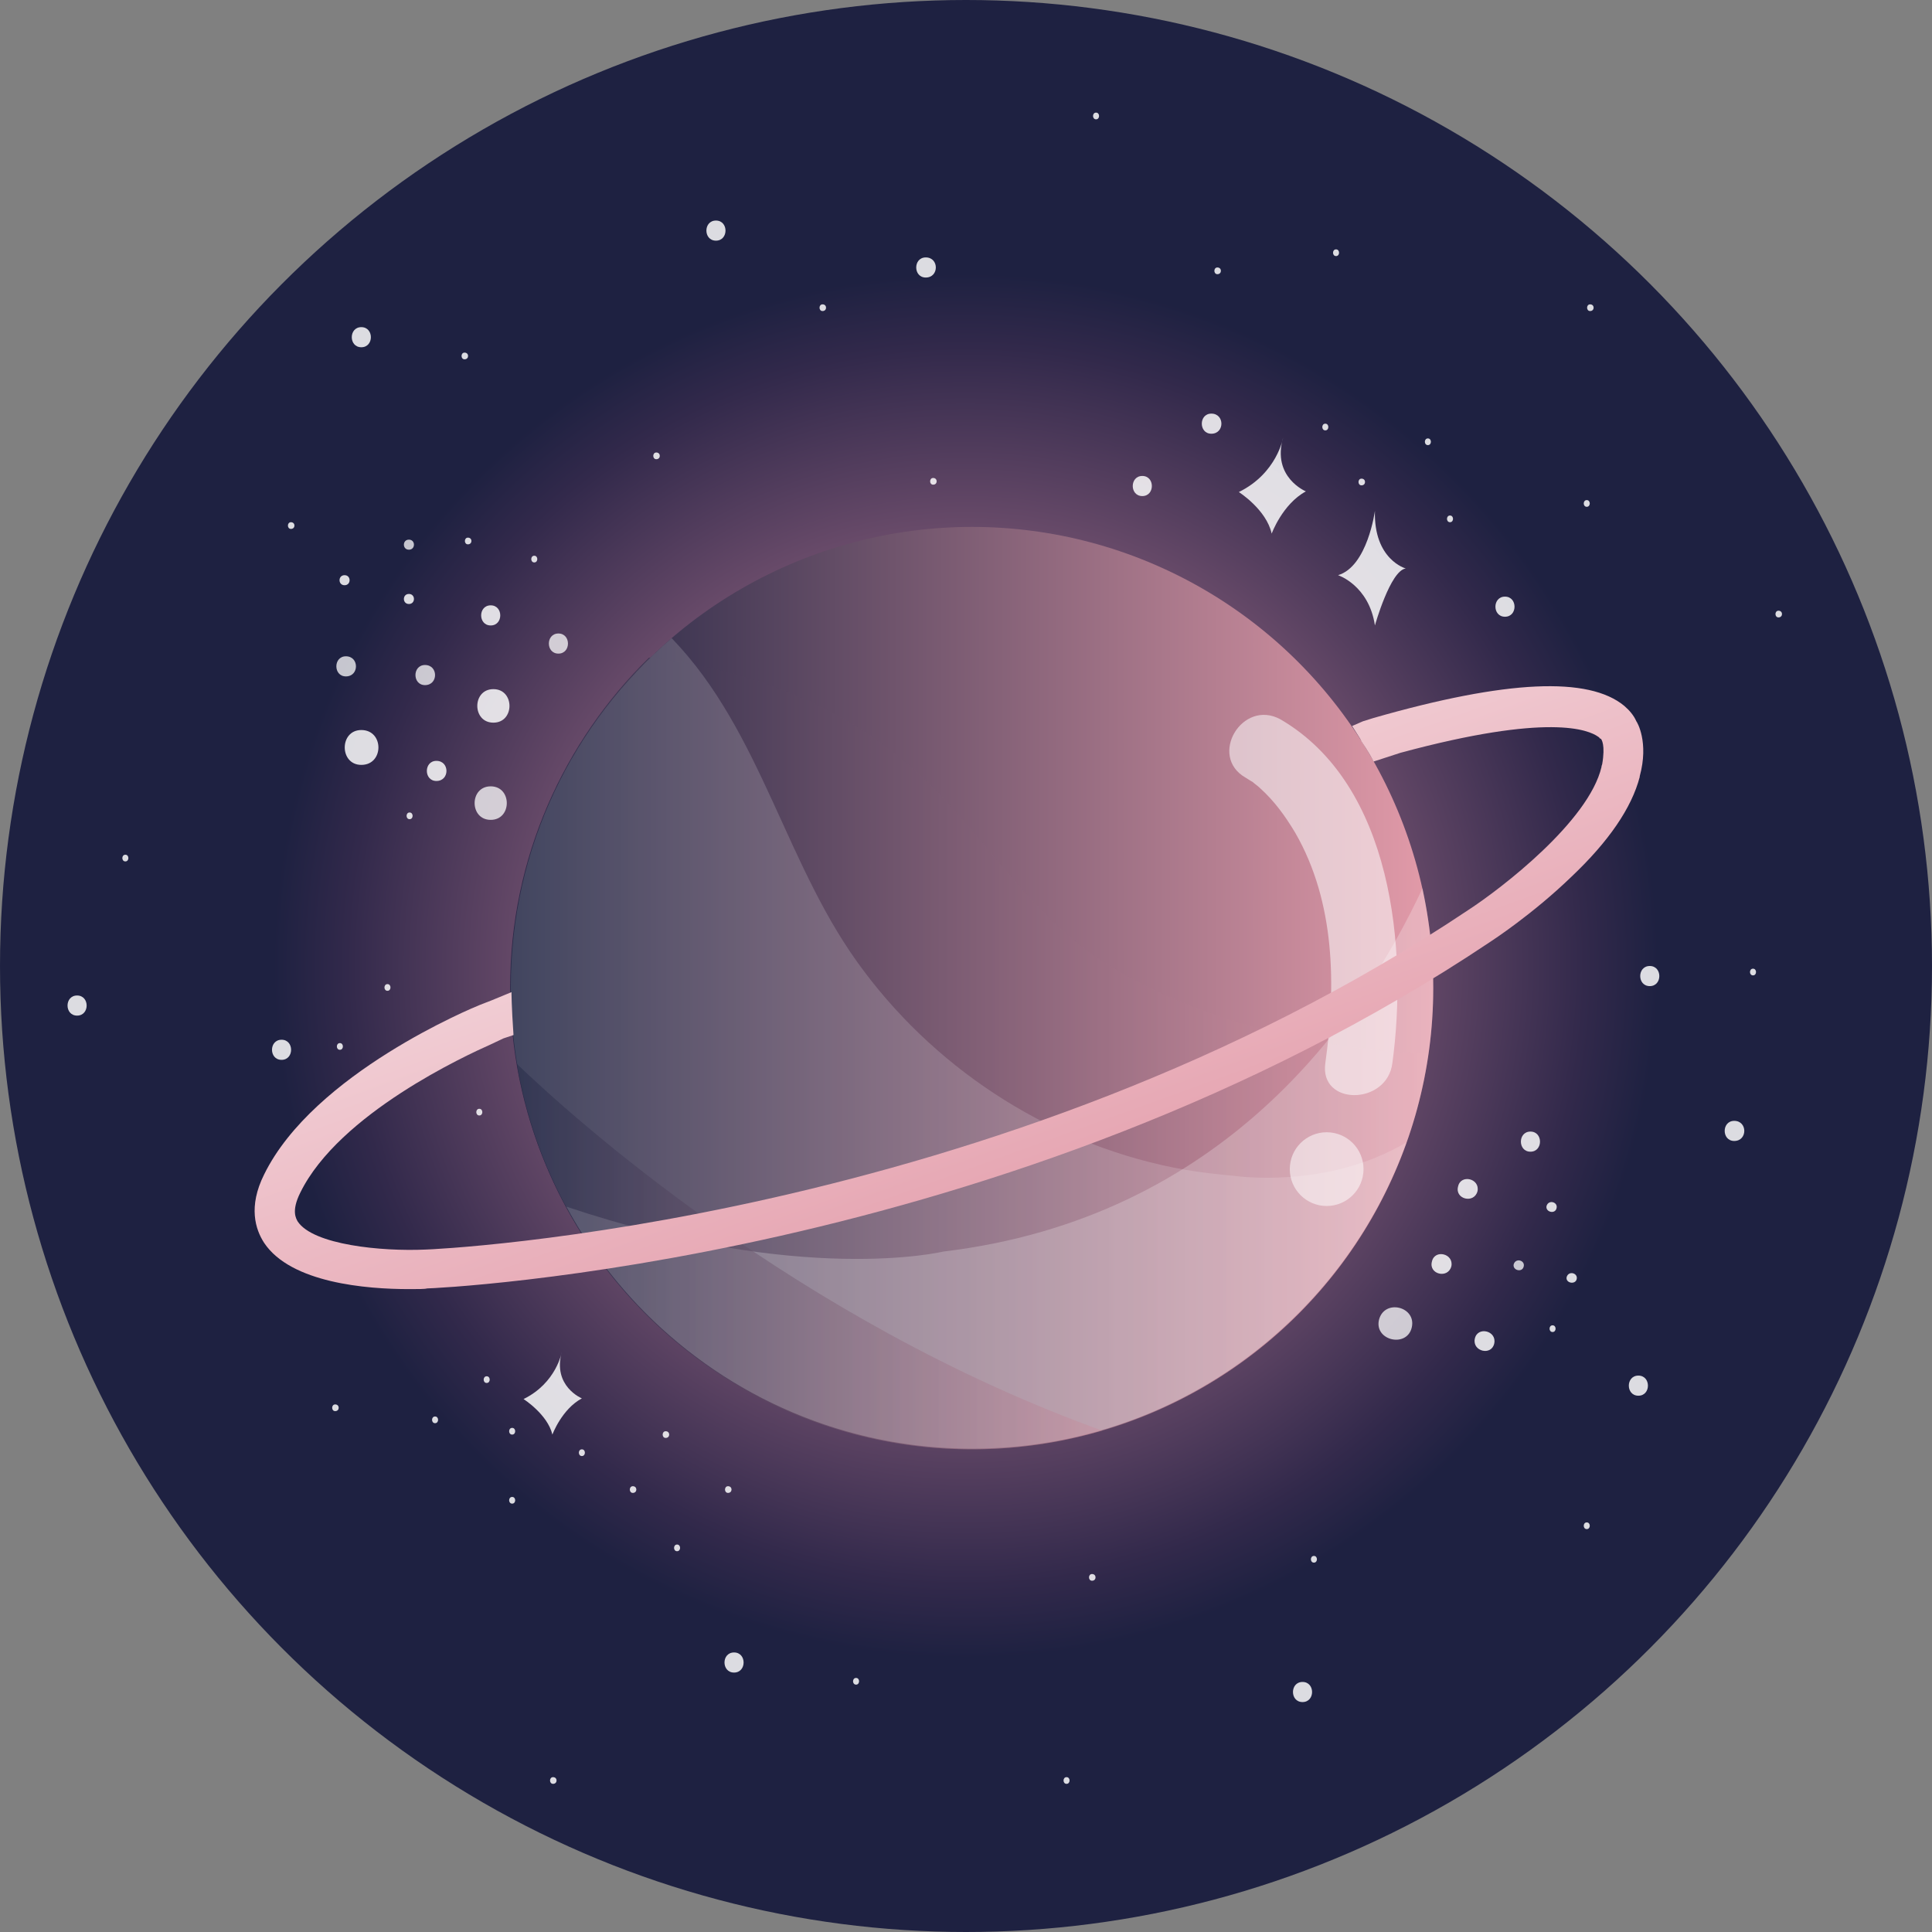 <?xml version="1.0" encoding="utf-8"?>
<!-- Generator: Adobe Illustrator 26.2.1, SVG Export Plug-In . SVG Version: 6.00 Build 0)  -->
<svg version="1.1" id="Layer_1" xmlns="http://www.w3.org/2000/svg" xmlns:xlink="http://www.w3.org/1999/xlink" x="0px" y="0px"
	 viewBox="0 0 288.2 288.2" style="enable-background:new 0 0 288.2 288.2;" xml:space="preserve">
<rect x="0" y="0" width="288.2" height="288.2" fill="#808080" stroke="none"/>
<style type="text/css">
	.st0{fill:url(#SVGID_1_);}
	.st1{fill:url(#SVGID_00000103980683219666199900000003531481645514417851_);}
	.st2{opacity:0.8;}
	.st3{fill:url(#SVGID_00000050623386947056851160000002479408427563913608_);}
	.st4{opacity:0.2;fill:#FFFFFF;}
	.st5{opacity:0.3;fill:#FFFFFF;}
	.st6{opacity:0.4;fill:url(#SVGID_00000033341007452980968330000001924728290470844554_);}
	.st7{opacity:0.53;}
	.st8{fill:#FFFFFF;}
	.st9{fill:url(#SVGID_00000080916531461618413610000012346879224290989711_);}
	.st10{opacity:0.53;fill:#FFFFFF;}
	.st11{opacity:0.84;}
	.st12{opacity:0.88;fill:#FFFFFF;}
	.st13{opacity:0.84;fill:#FFFFFF;}
</style>
<radialGradient id="SVGID_1_" cx="144.076" cy="144.076" r="144.076" gradientUnits="userSpaceOnUse">
	<stop  offset="0" style="stop-color:#E9AEB9"/>
	<stop  offset="7.235993e-02" style="stop-color:#D8A1AE"/>
	<stop  offset="0.212" style="stop-color:#B18094"/>
	<stop  offset="0.405" style="stop-color:#765371"/>
	<stop  offset="0.641" style="stop-color:#32294B"/>
	<stop  offset="0.717" style="stop-color:#1E2141"/>
	<stop  offset="1" style="stop-color:#1E2141"/>
</radialGradient>
<circle class="st0" cx="144.1" cy="144.1" r="144.1"/>
<g>
	<g>
		
			<linearGradient id="SVGID_00000048486440112783345410000001182750537091949231_" gradientUnits="userSpaceOnUse" x1="76.197" y1="147.36" x2="213.757" y2="147.36">
			<stop  offset="0" style="stop-color:#1D2241"/>
			<stop  offset="1" style="stop-color:#E39BA9"/>
		</linearGradient>
		<circle style="fill:url(#SVGID_00000048486440112783345410000001182750537091949231_);" cx="145" cy="147.4" r="68.8"/>
		<g class="st2">
			
				<linearGradient id="SVGID_00000077282711932451923090000005383395251706121368_" gradientUnits="userSpaceOnUse" x1="76.141" y1="157.191" x2="212.989" y2="157.191">
				<stop  offset="0" style="stop-color:#1D2241"/>
				<stop  offset="1" style="stop-color:#E39BA9"/>
			</linearGradient>
			<path style="fill:url(#SVGID_00000077282711932451923090000005383395251706121368_);" d="M196.9,155.4c-11-2-21.8-5.5-31.3-11.3
				c-12.3-7.5-18.7-19.8-29-29.1c-5-4.5-10.8-8.2-17-10.9c-7-3.1-14.8-5.1-22.8-6c-12.7,12.5-20.7,29.9-20.7,49.1
				c0,38,30.8,68.8,68.8,68.8c34.6,0,63.3-25.6,68.1-58.9C207.6,157,202.2,156.4,196.9,155.4z"/>
			<path class="st4" d="M184.1,175.4c-2.4-0.2-4.9-0.5-7.3-0.9c-19.3-3.4-36.5-14.4-47.9-29.6c-11.7-15.4-15.1-35.6-28.7-49.7
				c-14.7,12.6-24,31.3-24,52.1c0,38,30.8,68.8,68.8,68.8c29.9,0,55.3-19.1,64.8-45.7C197.9,177.5,184.1,175.4,184.1,175.4z"/>
			<path class="st5" d="M140.7,186.7c0,0-21.1,5.1-56.2-6.7c11.6,21.5,34.4,36.1,60.5,36.1c38,0,68.8-30.8,68.8-68.8
				c0-5.1-0.6-10-1.6-14.8C202.9,152.4,182.4,181.7,140.7,186.7z"/>
			
				<linearGradient id="SVGID_00000146479037423440782470000012951204860851109510_" gradientUnits="userSpaceOnUse" x1="77.093" y1="187.416" x2="169.568" y2="187.416">
				<stop  offset="0" style="stop-color:#1D2241"/>
				<stop  offset="1" style="stop-color:#E39BA9"/>
			</linearGradient>
			<path style="opacity:0.4;fill:url(#SVGID_00000146479037423440782470000012951204860851109510_);" d="M77.1,158.7
				c5.4,32.6,33.7,57.5,67.8,57.5c6.8,0,13.3-1,19.5-2.8C118.9,197,85.1,166.4,77.1,158.7z"/>
		</g>
		<g class="st7">
			<path class="st8" d="M185.8,116c0.3,0.2,0.5,0.3,0.8,0.5c1,0.6-0.8-0.7,0.1,0c0.4,0.4,0.9,0.7,1.3,1.1c2.1,1.9,3.7,4.1,5.2,6.6
				c6,10.4,6.1,22.9,4.5,34.4c-0.9,6.4,9.2,6.3,10,0c2.3-16.9,0.1-41.5-16.7-51.3C185.3,104.2,180.2,112.8,185.8,116L185.8,116z"/>
		</g>
		
			<linearGradient id="SVGID_00000079464809718594165610000007534853806388537778_" gradientUnits="userSpaceOnUse" x1="110.473" y1="60.63" x2="157.755" y2="190.975">
			<stop  offset="0" style="stop-color:#FFFFFF"/>
			<stop  offset="1" style="stop-color:#E39BA9"/>
		</linearGradient>
		<path style="fill:url(#SVGID_00000079464809718594165610000007534853806388537778_);" d="M244.1,107.6
			C244.1,107.6,244.1,107.6,244.1,107.6c-0.4-0.9-1-1.6-1.8-2.3c-5.3-4.4-17.5-3.9-37.4,1.8l-1.6,0.5l-1.6,0.7l1.2,1.9l0.2,0.4
			c0,0,1.1,1.6,1.8,3l4-1.3c22.2-6,28.1-3.4,29.5-2.4c0.1,0.1,0.2,0.1,0.2,0.2c0,0,0.1,0.1,0.2,0.1c0.1,0.1,0.7,0.9,0.2,3.8
			l-0.1,0.3l0,0c0,0,0,0.1,0,0.1c-1.9,8.1-14.9,18.1-19.8,21.3c-70.2,47-154.7,50.7-155.6,50.7c-6.6,0.3-16.8-0.7-19.1-4.2
			c-0.2-0.4-1-1.5,0.4-4.3c5.8-11.8,24.8-20.5,28.4-22.1l0,0l1.9-0.9l0,0l1.5-0.5c-0.3-4.3-0.3-6.4-0.3-6.4l-2.9,1.2l-1.8,0.7
			c-1,0.4-24.8,10.2-32.2,25.3c-2.4,4.8-1.3,8.2,0,10.2c4,6,15.3,6.9,21.6,6.9c1.4,0,2.4,0,2.7-0.1c0.9,0,86.9-3.7,158.6-51.7
			c0.3-0.2,6.3-4.1,12.1-9.7c5.6-5.3,9-10.3,10.2-14.9c0,0,0,0,0-0.1C246,110.7,244.2,107.7,244.1,107.6z"/>
		<circle class="st10" cx="197.9" cy="174.4" r="5.5"/>
		<g class="st11">
			<path class="st12" d="M210.6,198c0.7-3.1-4.1-4.3-4.9-1.1C205,200,209.9,201.1,210.6,198z"/>
			<path class="st8" d="M216.5,188.9c0.4-1.9-2.5-2.6-2.9-0.7C213.1,190.1,216,190.8,216.5,188.9z"/>
			<path class="st8" d="M220.4,177.7c0.4-1.9-2.5-2.6-2.9-0.7C217,178.9,219.9,179.6,220.4,177.7z"/>
			<path class="st8" d="M222.9,200.4c0.4-1.9-2.5-2.6-2.9-0.7C219.6,201.6,222.5,202.3,222.9,200.4z"/>
			<path class="st12" d="M227.3,188.9c0.2-0.9-1.2-1.3-1.5-0.3C225.6,189.5,227.1,189.9,227.3,188.9z"/>
			<path class="st8" d="M235.2,190.8c0.2-0.9-1.2-1.3-1.5-0.3C233.5,191.4,235,191.7,235.2,190.8z"/>
			<path class="st8" d="M232.2,180.2c0.2-0.9-1.2-1.3-1.5-0.3C230.5,180.8,232,181.2,232.2,180.2z"/>
		</g>
		<g class="st11">
			<path class="st8" d="M73.6,102.8c-3.2,0-3.2,5,0,5C76.8,107.8,76.8,102.8,73.6,102.8z"/>
			<path class="st12" d="M73.2,117.3c-3.2,0-3.2,5,0,5C76.4,122.3,76.4,117.3,73.2,117.3z"/>
			<path class="st12" d="M63.4,99.2c-1.9,0-1.9,3,0,3C65.4,102.2,65.4,99.2,63.4,99.2z"/>
			<path class="st8" d="M53.9,108.9c-3.3,0-3.3,5.2,0,5.2C57.3,114.1,57.3,108.9,53.9,108.9z"/>
			<path class="st8" d="M65.1,113.5c-1.9,0-1.9,3,0,3C67.1,116.5,67.1,113.5,65.1,113.5z"/>
			<path class="st12" d="M51.6,97.9c-1.9,0-1.9,3,0,3C53.6,100.9,53.6,97.9,51.6,97.9z"/>
			<path class="st8" d="M73.2,90.3c-1.9,0-1.9,3,0,3C75.1,93.3,75.1,90.3,73.2,90.3z"/>
			<path class="st8" d="M61,88.6c-1,0-1,1.5,0,1.5C62,90.1,62,88.6,61,88.6z"/>
			<path class="st12" d="M61,80.5c-1,0-1,1.5,0,1.5C62,82,62,80.5,61,80.5z"/>
			<path class="st8" d="M51.4,85.8c-1,0-1,1.5,0,1.5C52.4,87.3,52.4,85.8,51.4,85.8z"/>
			<path class="st12" d="M83.3,94.5c-1.9,0-1.9,3,0,3C85.2,97.5,85.2,94.5,83.3,94.5z"/>
		</g>
		<path class="st13" d="M205.1,76.2c0,0-1.1,8.3-5.5,9.6c0,0,4.6,1.5,5.5,7.5c0,0,2.3-8.2,4.6-8.5C209.7,84.8,204.9,83.5,205.1,76.2
			z"/>
		<path class="st13" d="M191.4,65.3c0,0-0.9,5.3-6.6,8.1c0,0,4.1,2.6,4.9,6.2c0,0,1.6-4.4,5.1-6.3C194.8,73.3,189.7,71.2,191.4,65.3
			z"/>
		<path class="st13" d="M83.8,201.7c0,0-0.8,4.6-5.7,7c0,0,3.6,2.3,4.3,5.3c0,0,1.4-3.8,4.4-5.4C86.8,208.6,82.4,206.8,83.8,201.7z"
			/>
	</g>
	<path class="st13" d="M197.7,63.2c-0.6,0-0.6,1,0,1C198.3,64.2,198.3,63.2,197.7,63.2z"/>
	<path class="st13" d="M203.1,71.4c-0.6,0-0.6,1,0,1C203.8,72.4,203.8,71.4,203.1,71.4z"/>
	<path class="st13" d="M213,65.4c-0.6,0-0.6,1,0,1C213.6,66.4,213.6,65.4,213,65.4z"/>
	<path class="st13" d="M216.3,76.9c-0.6,0-0.6,1,0,1C216.9,77.9,216.9,76.9,216.3,76.9z"/>
	<path class="st13" d="M72.6,205.3c-0.6,0-0.6,1,0,1C73.2,206.3,73.2,205.3,72.6,205.3z"/>
	<path class="st13" d="M76.4,213c-0.6,0-0.6,1,0,1C77,214,77,213,76.4,213z"/>
	<path class="st13" d="M64.9,211.3c-0.6,0-0.6,1,0,1C65.5,212.3,65.5,211.3,64.9,211.3z"/>
	<path class="st13" d="M76.4,223.3c-0.6,0-0.6,1,0,1C77,224.3,77,223.3,76.4,223.3z"/>
	<path class="st13" d="M86.8,216.2c-0.6,0-0.6,1,0,1C87.4,217.2,87.4,216.2,86.8,216.2z"/>
	<path class="st13" d="M231.6,197.7c-0.6,0-0.6,1,0,1C232.2,198.7,232.2,197.7,231.6,197.7z"/>
	<path class="st13" d="M61.1,121.2c-0.6,0-0.6,1,0,1C61.7,122.2,61.7,121.2,61.1,121.2z"/>
	<path class="st13" d="M79.7,82.9c-0.6,0-0.6,1,0,1C80.3,83.9,80.3,82.9,79.7,82.9z"/>
	<path class="st13" d="M69.8,80.2c-0.6,0-0.6,1,0,1C70.5,81.2,70.5,80.2,69.8,80.2z"/>
	<path class="st13" d="M99.3,213.5c-0.6,0-0.6,1,0,1C100,214.5,100,213.5,99.3,213.5z"/>
	<path class="st13" d="M94.4,221.7c-0.6,0-0.6,1,0,1C95.1,222.7,95.1,221.7,94.4,221.7z"/>
	<path class="st13" d="M108.6,221.7c-0.6,0-0.6,1,0,1C109.3,222.7,109.3,221.7,108.6,221.7z"/>
	<path class="st13" d="M101,230.4c-0.6,0-0.6,1,0,1C101.6,231.4,101.6,230.4,101,230.4z"/>
	<path class="st13" d="M71.5,165.4c-0.6,0-0.6,1,0,1C72.1,166.4,72.1,165.4,71.5,165.4z"/>
	<path class="st13" d="M57.8,146.8c-0.6,0-0.6,1,0,1C58.4,147.8,58.4,146.8,57.8,146.8z"/>
	<path class="st13" d="M50.7,155.6c-0.6,0-0.6,1,0,1C51.3,156.6,51.3,155.6,50.7,155.6z"/>
	<path class="st13" d="M42,155.1c-1.9,0-1.9,3,0,3C43.9,158.1,43.9,155.1,42,155.1z"/>
	<path class="st13" d="M224.5,89c-1.9,0-1.9,3,0,3C226.4,92,226.4,89,224.5,89z"/>
	<path class="st13" d="M228.3,168.8c-1.9,0-1.9,3,0,3C230.2,171.8,230.2,168.8,228.3,168.8z"/>
	<path class="st13" d="M170.4,71c-1.9,0-1.9,3,0,3C172.3,74,172.3,71,170.4,71z"/>
	<path class="st13" d="M180.7,61.7c-1.9,0-1.9,3,0,3C182.7,64.7,182.7,61.7,180.7,61.7z"/>
</g>
<path class="st13" d="M106.8,32.9c-1.9,0-1.9,3,0,3C108.7,35.9,108.7,32.9,106.8,32.9z"/>
<path class="st13" d="M138.1,38.4c-1.9,0-1.9,3,0,3C140.1,41.4,140.1,38.4,138.1,38.4z"/>
<path class="st13" d="M122.7,45.4c-0.6,0-0.6,1,0,1C123.4,46.4,123.4,45.4,122.7,45.4z"/>
<path class="st13" d="M97.9,67.5c-0.6,0-0.6,1,0,1C98.6,68.5,98.6,67.5,97.9,67.5z"/>
<path class="st13" d="M43.4,77.9c-0.6,0-0.6,1,0,1C44.1,78.9,44.1,77.9,43.4,77.9z"/>
<path class="st13" d="M18.7,127.5c-0.6,0-0.6,1,0,1C19.3,128.5,19.3,127.5,18.7,127.5z"/>
<path class="st13" d="M162.9,234.8c-0.6,0-0.6,1,0,1C163.6,235.8,163.6,234.8,162.9,234.8z"/>
<path class="st13" d="M159.1,265.1c-0.6,0-0.6,1,0,1C159.7,266.1,159.7,265.1,159.1,265.1z"/>
<path class="st13" d="M196,232.1c-0.6,0-0.6,1,0,1C196.6,233.1,196.6,232.1,196,232.1z"/>
<path class="st13" d="M127.7,250.3c-0.6,0-0.6,1,0,1C128.3,251.3,128.3,250.3,127.7,250.3z"/>
<path class="st13" d="M181.6,39.9c-0.6,0-0.6,1,0,1C182.3,40.9,182.3,39.9,181.6,39.9z"/>
<path class="st13" d="M139.2,71.3c-0.6,0-0.6,1,0,1C139.9,72.3,139.9,71.3,139.2,71.3z"/>
<path class="st13" d="M50,209.5c-0.6,0-0.6,1,0,1C50.7,210.5,50.7,209.5,50,209.5z"/>
<path class="st13" d="M82.5,265.1c-0.6,0-0.6,1,0,1C83.2,266.1,83.2,265.1,82.5,265.1z"/>
<path class="st13" d="M261.5,144.5c-0.6,0-0.6,1,0,1C262.1,145.5,262.1,144.5,261.5,144.5z"/>
<path class="st13" d="M265.3,91.1c-0.6,0-0.6,1,0,1C266,92.1,266,91.1,265.3,91.1z"/>
<path class="st13" d="M236.7,74.6c-0.6,0-0.6,1,0,1C237.3,75.6,237.3,74.6,236.7,74.6z"/>
<path class="st13" d="M237.2,45.4c-0.6,0-0.6,1,0,1C237.9,46.4,237.9,45.4,237.2,45.4z"/>
<path class="st13" d="M163.5,16.8c-0.6,0-0.6,1,0,1C164.1,17.8,164.1,16.8,163.5,16.8z"/>
<path class="st13" d="M199.3,37.2c-0.6,0-0.6,1,0,1C199.9,38.2,199.9,37.2,199.3,37.2z"/>
<path class="st13" d="M69.3,52.6c-0.6,0-0.6,1,0,1C70,53.6,70,52.6,69.3,52.6z"/>
<path class="st13" d="M53.9,48.8c-1.9,0-1.9,3,0,3C55.8,51.8,55.8,48.8,53.9,48.8z"/>
<path class="st13" d="M11.5,148.5c-1.9,0-1.9,3,0,3C13.4,151.5,13.4,148.5,11.5,148.5z"/>
<path class="st13" d="M109.5,246.5c-1.9,0-1.9,3,0,3C111.4,249.5,111.4,246.5,109.5,246.5z"/>
<path class="st13" d="M194.3,250.9c-1.9,0-1.9,3,0,3C196.2,253.9,196.2,250.9,194.3,250.9z"/>
<path class="st13" d="M246.1,144.1c-1.9,0-1.9,3,0,3C248,147.1,248,144.1,246.1,144.1z"/>
<path class="st13" d="M236.7,227.1c-0.6,0-0.6,1,0,1C237.3,228.1,237.3,227.1,236.7,227.1z"/>
<path class="st13" d="M244.4,205.2c-1.9,0-1.9,3,0,3C246.3,208.2,246.3,205.2,244.4,205.2z"/>
<path class="st13" d="M258.7,167.2c-1.9,0-1.9,3,0,3C260.7,170.2,260.7,167.2,258.7,167.2z"/>
</svg>
